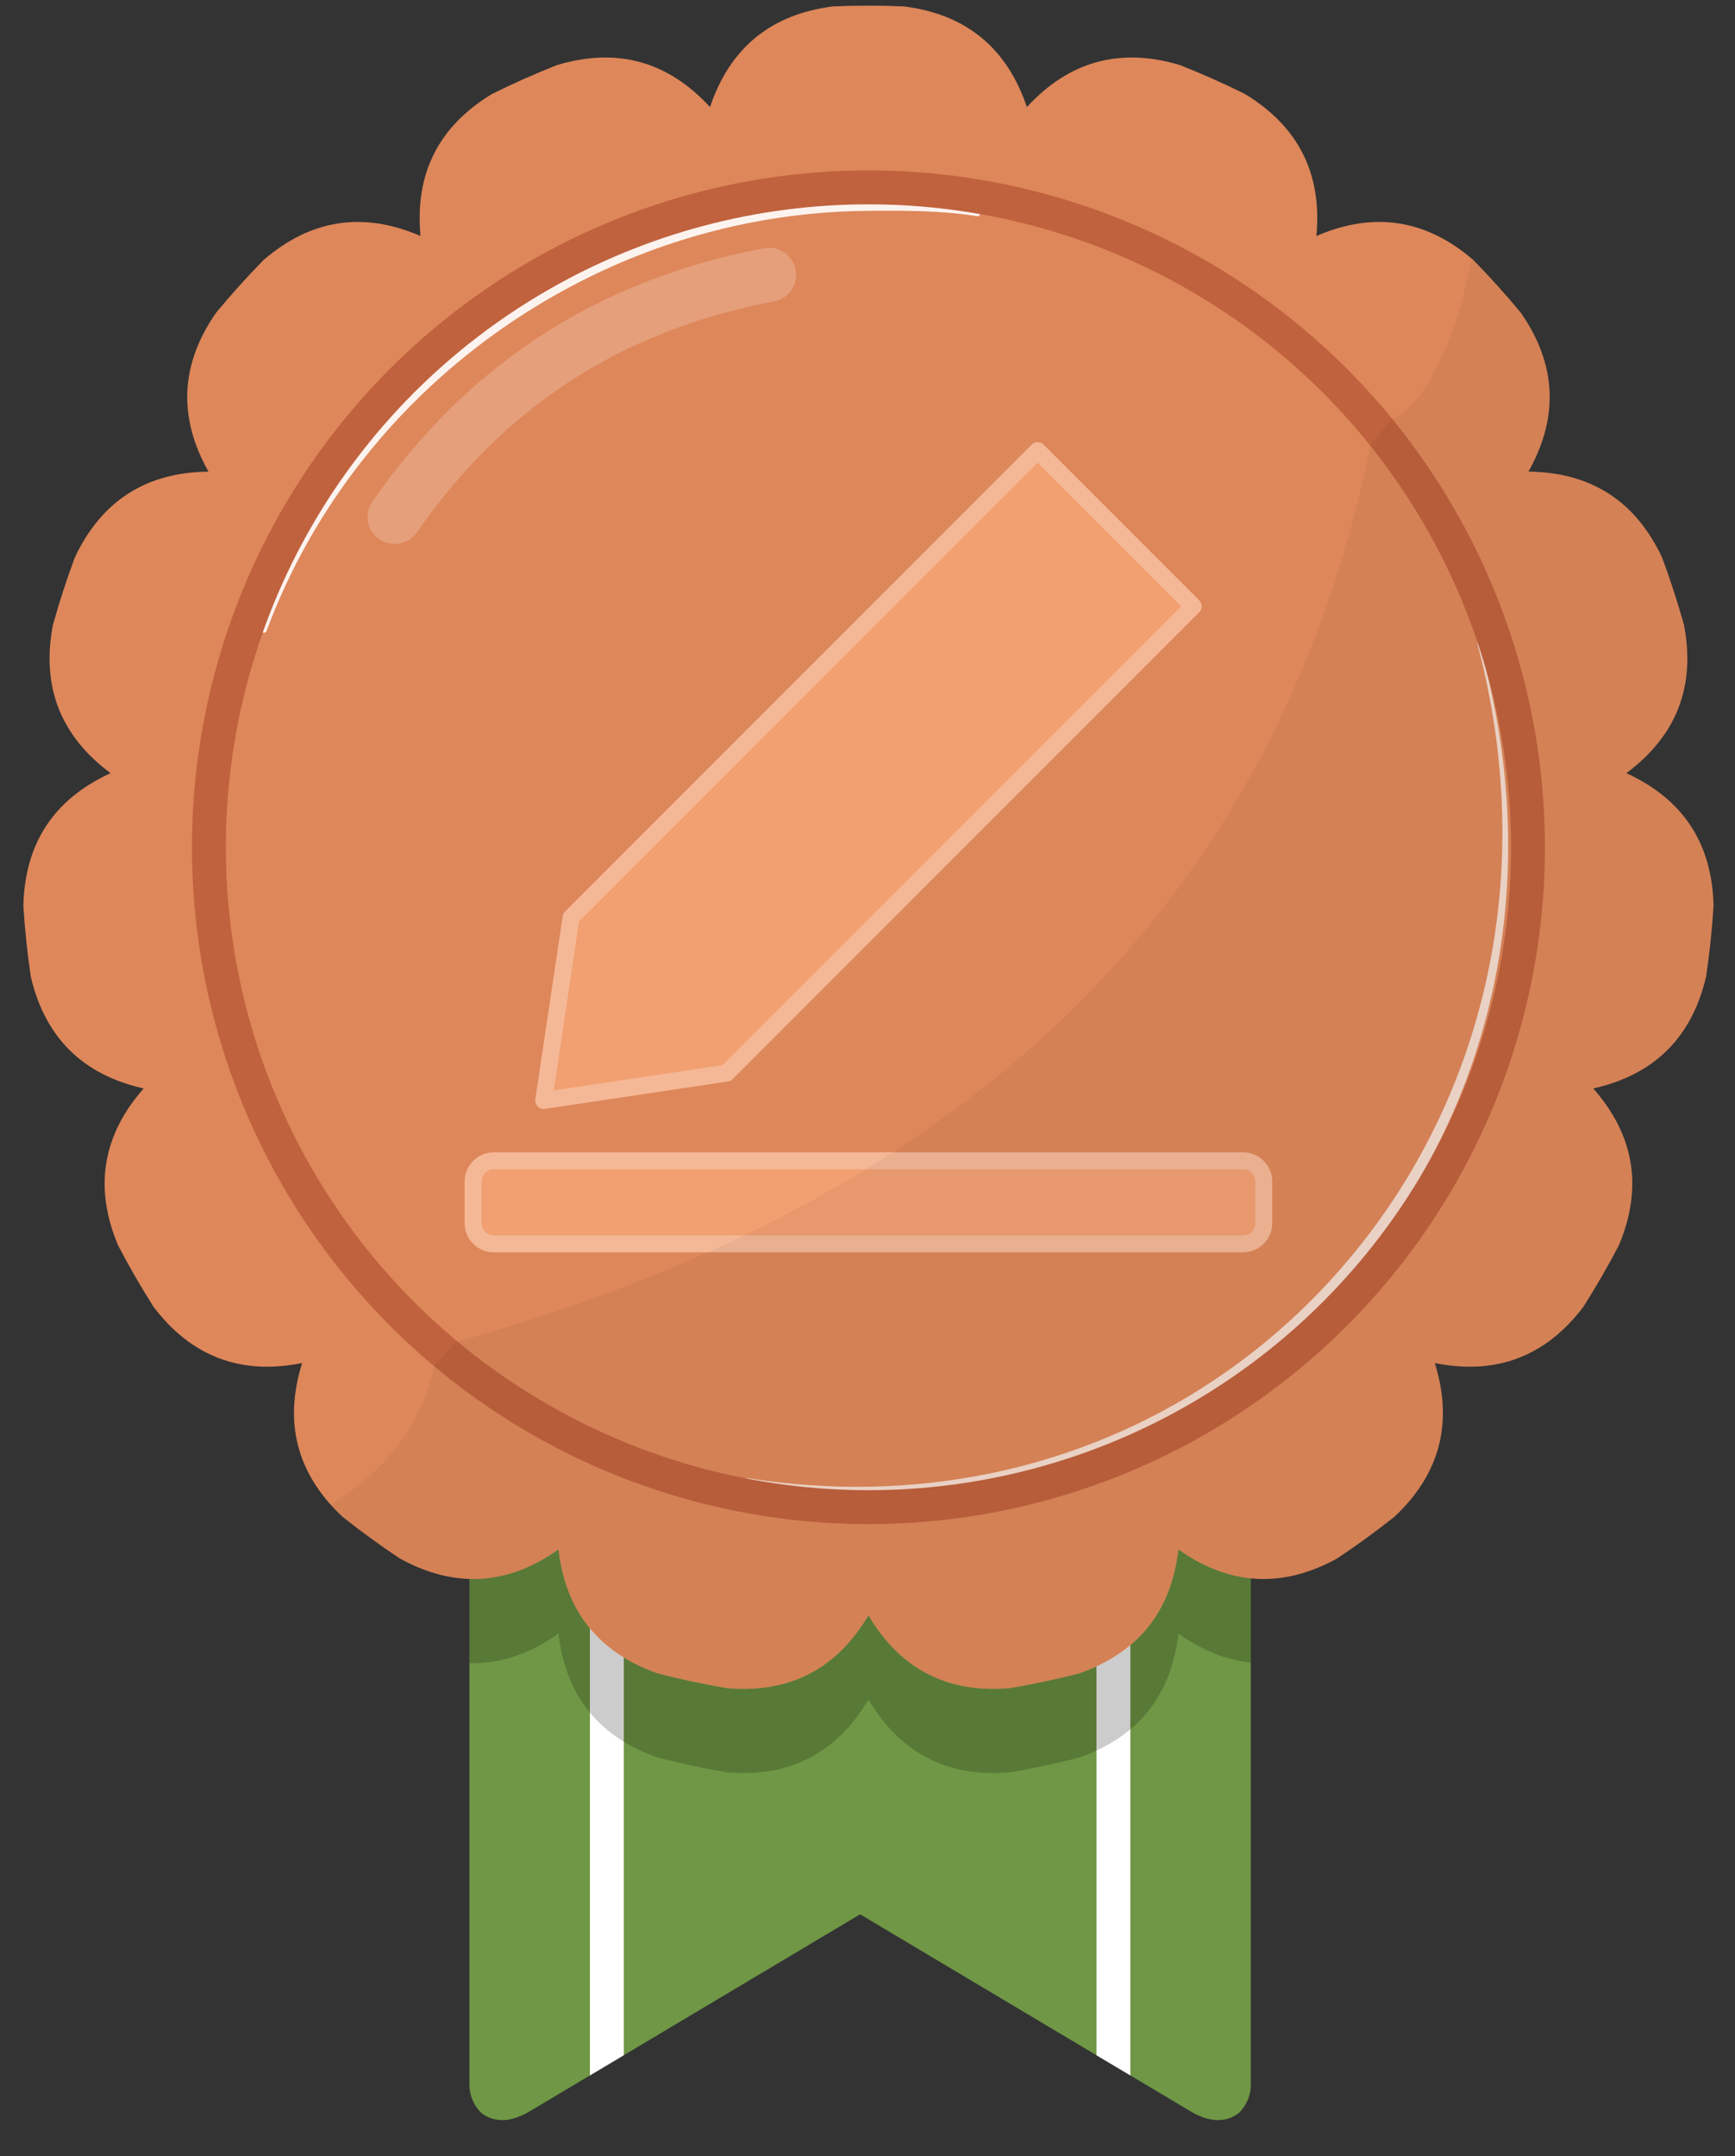 <?xml version="1.0" encoding="UTF-8" standalone="no"?><!DOCTYPE svg PUBLIC "-//W3C//DTD SVG 1.1//EN" "http://www.w3.org/Graphics/SVG/1.1/DTD/svg11.dtd"><svg width="100%" height="100%" viewBox="0 0 128 159" version="1.1" xmlns="http://www.w3.org/2000/svg" xmlns:xlink="http://www.w3.org/1999/xlink" xml:space="preserve" xmlns:serif="http://www.serif.com/" style="fill-rule:evenodd;clip-rule:evenodd;stroke-linecap:round;stroke-linejoin:round;stroke-miterlimit:1.5;"><rect x="0" y="0" width="128" height="159" fill="#333333" stroke="none"/><rect id="BronzeV-1" x="1.724" y="0.417" width="124.692" height="155.914" style="fill:none;"/><clipPath id="_clip1"><rect x="1.724" y="0.417" width="124.692" height="155.914"/></clipPath><g clip-path="url(#_clip1)"><g id="Bronze"><path d="M35.522,155.813c-0.548,-0.525 -0.889,-1.264 -0.889,-2.081l0,-52.473c20.133,13.42 39.341,13.583 57.645,0.796l0,51.677c0,0.818 -0.342,1.557 -0.891,2.082c-0.929,0.689 -2.071,0.717 -3.479,-0.087l-24.452,-14.573l-24.464,14.58c-1.404,0.798 -2.542,0.768 -3.47,0.079Z" style="fill:#6f9745;"/><clipPath id="_clip2"><path d="M35.522,155.813c-0.548,-0.525 -0.889,-1.264 -0.889,-2.081l0,-52.473c20.133,13.42 39.341,13.583 57.645,0.796l0,51.677c0,0.818 -0.342,1.557 -0.891,2.082c-0.929,0.689 -2.071,0.717 -3.479,-0.087l-24.452,-14.573l-24.464,14.58c-1.404,0.798 -2.542,0.768 -3.47,0.079Z"/></clipPath><g clip-path="url(#_clip2)"><g><path d="M44.77,113.879l-0,40.332" style="fill:none;stroke:#fff;stroke-width:2.5px;"/><path d="M82.141,113.879l0,40.332" style="fill:none;stroke:#fff;stroke-width:2.5px;"/></g><path d="M34.633,116.336c2.234,0.161 4.424,-0.566 6.569,-2.088c0.534,4.581 2.978,7.629 7.333,9.145c1.69,0.434 3.397,0.797 5.117,1.088c4.595,0.386 8.068,-1.405 10.418,-5.372c2.35,3.967 5.823,5.758 10.418,5.372c1.72,-0.291 3.428,-0.654 5.118,-1.088c4.354,-1.516 6.798,-4.564 7.332,-9.145c1.748,1.241 3.526,1.953 5.34,2.082l0,6.26c-1.81,-0.182 -3.59,-0.895 -5.34,-2.136c-0.534,4.58 -2.978,7.628 -7.332,9.145c-1.69,0.434 -3.398,0.797 -5.118,1.088c-4.595,0.385 -8.068,-1.405 -10.418,-5.373c-2.35,3.968 -5.823,5.758 -10.418,5.373c-1.72,-0.291 -3.427,-0.654 -5.117,-1.088c-4.355,-1.517 -6.799,-4.565 -7.333,-9.145c-2.144,1.521 -4.334,2.248 -6.569,2.18l0,-6.298Z" style="fill-opacity:0.2;"/></g><path d="M66.686,0.472c-1.743,-0.073 -3.489,-0.073 -5.232,-0c-4.575,0.578 -7.599,3.051 -9.073,7.421c-3.124,-3.392 -6.893,-4.422 -11.307,-3.089c-1.623,0.642 -3.217,1.352 -4.78,2.128c-3.944,2.389 -5.701,5.879 -5.271,10.47c-4.233,-1.829 -8.095,-1.236 -11.586,1.777c-1.22,1.247 -2.388,2.544 -3.5,3.888c-2.632,3.787 -2.818,7.689 -0.557,11.708c-4.611,0.052 -7.898,2.164 -9.861,6.336c-0.608,1.636 -1.148,3.296 -1.617,4.976c-0.864,4.53 0.554,8.171 4.254,10.923c-4.192,1.922 -6.335,5.189 -6.432,9.799c0.11,1.741 0.292,3.477 0.547,5.203c1.053,4.49 3.829,7.239 8.328,8.248c-3.046,3.461 -3.676,7.318 -1.889,11.568c0.808,1.547 1.681,3.058 2.615,4.531c2.788,3.673 6.443,5.056 10.964,4.148c-1.376,4.401 -0.383,8.18 2.978,11.336c1.368,1.084 2.78,2.11 4.233,3.076c4.041,2.221 7.942,1.998 11.702,-0.671c0.534,4.581 2.978,7.629 7.333,9.145c1.69,0.434 3.397,0.797 5.117,1.088c4.595,0.386 8.068,-1.405 10.418,-5.372c2.35,3.967 5.823,5.758 10.418,5.372c1.72,-0.291 3.428,-0.654 5.118,-1.088c4.354,-1.516 6.798,-4.564 7.332,-9.145c3.761,2.669 7.661,2.892 11.702,0.671c1.453,-0.966 2.866,-1.992 4.233,-3.076c3.361,-3.156 4.354,-6.935 2.979,-11.336c4.52,0.908 8.175,-0.475 10.963,-4.148c0.935,-1.473 1.807,-2.984 2.616,-4.531c1.787,-4.25 1.157,-8.107 -1.89,-11.568c4.499,-1.009 7.275,-3.758 8.328,-8.248c0.255,-1.726 0.438,-3.462 0.547,-5.203c-0.096,-4.61 -2.24,-7.877 -6.431,-9.799c3.7,-2.752 5.117,-6.393 4.253,-10.923c-0.469,-1.68 -1.008,-3.34 -1.616,-4.976c-1.964,-4.172 -5.251,-6.284 -9.862,-6.336c2.261,-4.019 2.075,-7.921 -0.556,-11.708c-1.112,-1.344 -2.28,-2.641 -3.501,-3.888c-3.491,-3.013 -7.353,-3.606 -11.586,-1.777c0.43,-4.591 -1.327,-8.081 -5.271,-10.47c-1.563,-0.776 -3.157,-1.486 -4.779,-2.128c-4.415,-1.333 -8.184,-0.303 -11.308,3.089c-1.474,-4.37 -4.498,-6.843 -9.073,-7.421Z" style="fill:#de875a;"/><clipPath id="_clip3"><path d="M66.686,0.472c-1.743,-0.073 -3.489,-0.073 -5.232,-0c-4.575,0.578 -7.599,3.051 -9.073,7.421c-3.124,-3.392 -6.893,-4.422 -11.307,-3.089c-1.623,0.642 -3.217,1.352 -4.78,2.128c-3.944,2.389 -5.701,5.879 -5.271,10.47c-4.233,-1.829 -8.095,-1.236 -11.586,1.777c-1.22,1.247 -2.388,2.544 -3.5,3.888c-2.632,3.787 -2.818,7.689 -0.557,11.708c-4.611,0.052 -7.898,2.164 -9.861,6.336c-0.608,1.636 -1.148,3.296 -1.617,4.976c-0.864,4.53 0.554,8.171 4.254,10.923c-4.192,1.922 -6.335,5.189 -6.432,9.799c0.11,1.741 0.292,3.477 0.547,5.203c1.053,4.49 3.829,7.239 8.328,8.248c-3.046,3.461 -3.676,7.318 -1.889,11.568c0.808,1.547 1.681,3.058 2.615,4.531c2.788,3.673 6.443,5.056 10.964,4.148c-1.376,4.401 -0.383,8.18 2.978,11.336c1.368,1.084 2.78,2.11 4.233,3.076c4.041,2.221 7.942,1.998 11.702,-0.671c0.534,4.581 2.978,7.629 7.333,9.145c1.69,0.434 3.397,0.797 5.117,1.088c4.595,0.386 8.068,-1.405 10.418,-5.372c2.35,3.967 5.823,5.758 10.418,5.372c1.72,-0.291 3.428,-0.654 5.118,-1.088c4.354,-1.516 6.798,-4.564 7.332,-9.145c3.761,2.669 7.661,2.892 11.702,0.671c1.453,-0.966 2.866,-1.992 4.233,-3.076c3.361,-3.156 4.354,-6.935 2.979,-11.336c4.52,0.908 8.175,-0.475 10.963,-4.148c0.935,-1.473 1.807,-2.984 2.616,-4.531c1.787,-4.25 1.157,-8.107 -1.89,-11.568c4.499,-1.009 7.275,-3.758 8.328,-8.248c0.255,-1.726 0.438,-3.462 0.547,-5.203c-0.096,-4.61 -2.24,-7.877 -6.431,-9.799c3.7,-2.752 5.117,-6.393 4.253,-10.923c-0.469,-1.68 -1.008,-3.34 -1.616,-4.976c-1.964,-4.172 -5.251,-6.284 -9.862,-6.336c2.261,-4.019 2.075,-7.921 -0.556,-11.708c-1.112,-1.344 -2.28,-2.641 -3.501,-3.888c-3.491,-3.013 -7.353,-3.606 -11.586,-1.777c0.43,-4.591 -1.327,-8.081 -5.271,-10.47c-1.563,-0.776 -3.157,-1.486 -4.779,-2.128c-4.415,-1.333 -8.184,-0.303 -11.308,3.089c-1.474,-4.37 -4.498,-6.843 -9.073,-7.421Z"/></clipPath><g clip-path="url(#_clip3)"><path d="M108.994,47.465c1.042,3.933 1.622,7.813 1.793,11.596c0.275,6.095 -0.532,11.936 -2.241,17.346c-1.191,3.769 -2.82,7.327 -4.831,10.615c-1.361,2.224 -2.896,4.323 -4.586,6.283c-1.696,1.968 -3.547,3.795 -5.541,5.458c-2.976,2.483 -6.265,4.604 -9.817,6.294c-3.469,1.65 -7.184,2.892 -11.094,3.661c-5.509,1.085 -11.402,1.239 -17.529,0.277c-0.036,-0.006 -0.07,0.018 -0.076,0.054c-0.006,0.036 0.018,0.07 0.054,0.075c6.144,1.084 12.076,1.048 17.637,0.052c3.97,-0.71 7.751,-1.908 11.284,-3.53c3.63,-1.666 7,-3.779 10.044,-6.274c2.044,-1.676 3.941,-3.523 5.669,-5.523c1.721,-1.993 3.273,-4.138 4.641,-6.411c2.018,-3.354 3.635,-6.988 4.793,-10.831c0.842,-2.798 1.44,-5.707 1.77,-8.703c0.719,-6.509 0.177,-13.421 -1.844,-20.474c-0.009,-0.035 -0.045,-0.056 -0.08,-0.046c-0.035,0.01 -0.055,0.046 -0.046,0.081Z" style="fill:#fff;fill-opacity:0.7;"/><path d="M19.657,46.54c1.689,-4.552 4.079,-8.761 7.022,-12.519c1.774,-2.266 3.751,-4.366 5.902,-6.277c1.43,-1.271 2.937,-2.457 4.512,-3.553c1.567,-1.092 3.202,-2.093 4.897,-2.999c1.682,-0.899 3.422,-1.703 5.216,-2.403c5.239,-2.045 10.924,-3.2 16.864,-3.245c1.604,-0.015 3.235,-0.016 4.836,0.071c1.085,0.059 2.156,0.159 3.196,0.325c0.095,0.016 0.185,-0.048 0.201,-0.143c0.016,-0.095 -0.048,-0.185 -0.143,-0.201c-1.049,-0.188 -2.131,-0.312 -3.228,-0.393c-1.608,-0.118 -3.248,-0.145 -4.862,-0.16c-6.02,-0.046 -11.805,1.021 -17.139,3.029c-1.832,0.69 -3.611,1.491 -5.326,2.397c-1.728,0.913 -3.392,1.933 -4.982,3.05c-1.597,1.122 -3.119,2.342 -4.559,3.65c-2.161,1.964 -4.138,4.126 -5.898,6.457c-2.908,3.85 -5.225,8.161 -6.837,12.796c-0.033,0.091 0.014,0.191 0.105,0.223c0.09,0.033 0.19,-0.014 0.223,-0.105Z" style="fill:#fff;fill-opacity:0.9;"/><path d="M29.116,38.118c6.549,-9.428 15.531,-15.554 27.622,-17.857" style="fill:none;stroke:#fff;stroke-opacity:0.2;stroke-width:3.99px;"/><circle cx="64.07" cy="62.475" r="48.658" style="fill:none;stroke:#c0623d;stroke-width:2.5px;"/></g></g><g><path d="M93.237,87.123c-0,-0.845 -0.687,-1.532 -1.532,-1.532l-55.269,0c-0.846,0 -1.533,0.687 -1.533,1.532l0,3.064c0,0.846 0.687,1.532 1.533,1.532l55.269,0c0.845,0 1.532,-0.686 1.532,-1.532l-0,-3.064Z" style="fill:#f2a071;stroke:#f5b896;stroke-width:1.25px;stroke-linecap:butt;stroke-miterlimit:2;"/><path d="M42.129,67.655l34.425,-34.425l11.474,11.475l-34.424,34.424l-13.492,2.018l2.017,-13.492Z" style="fill:#f2a071;stroke:#f5b896;stroke-width:1.25px;stroke-linecap:butt;stroke-miterlimit:2;"/></g><path id="schatten" d="M108.582,19.076l0.121,0.103c1.221,1.247 2.389,2.544 3.501,3.888c2.631,3.787 2.817,7.689 0.556,11.708c4.611,0.052 7.898,2.164 9.862,6.336c0.608,1.636 1.147,3.296 1.616,4.976c0.864,4.53 -0.553,8.171 -4.253,10.923c4.191,1.922 6.335,5.189 6.431,9.799c-0.109,1.741 -0.292,3.477 -0.547,5.203c-1.053,4.49 -3.829,7.239 -8.328,8.248c3.047,3.461 3.677,7.318 1.89,11.568c-0.809,1.547 -1.681,3.058 -2.616,4.531c-2.788,3.673 -6.443,5.056 -10.963,4.148c1.375,4.401 0.382,8.18 -2.979,11.336c-1.367,1.084 -2.78,2.11 -4.233,3.076c-4.041,2.221 -7.941,1.998 -11.702,-0.671c-0.534,4.581 -2.978,7.629 -7.332,9.145c-1.69,0.434 -3.398,0.797 -5.118,1.088c-4.595,0.386 -8.068,-1.405 -10.418,-5.372c-2.35,3.967 -5.823,5.758 -10.418,5.372c-1.72,-0.291 -3.427,-0.654 -5.117,-1.088c-4.355,-1.516 -6.799,-4.564 -7.333,-9.145c-3.76,2.669 -7.661,2.892 -11.702,0.671c-1.453,-0.966 -2.865,-1.992 -4.233,-3.076c-0.311,-0.292 -0.602,-0.59 -0.873,-0.894c3.669,-2.26 6.715,-5.537 7.644,-10.285l1.648,-1.716c37.944,-10.583 60.533,-32.553 67.45,-66.146l1.529,-1.916c2.791,-1.178 4.869,-6.412 5.917,-11.81Z" style="fill-opacity:0.05;"/></g></svg>
